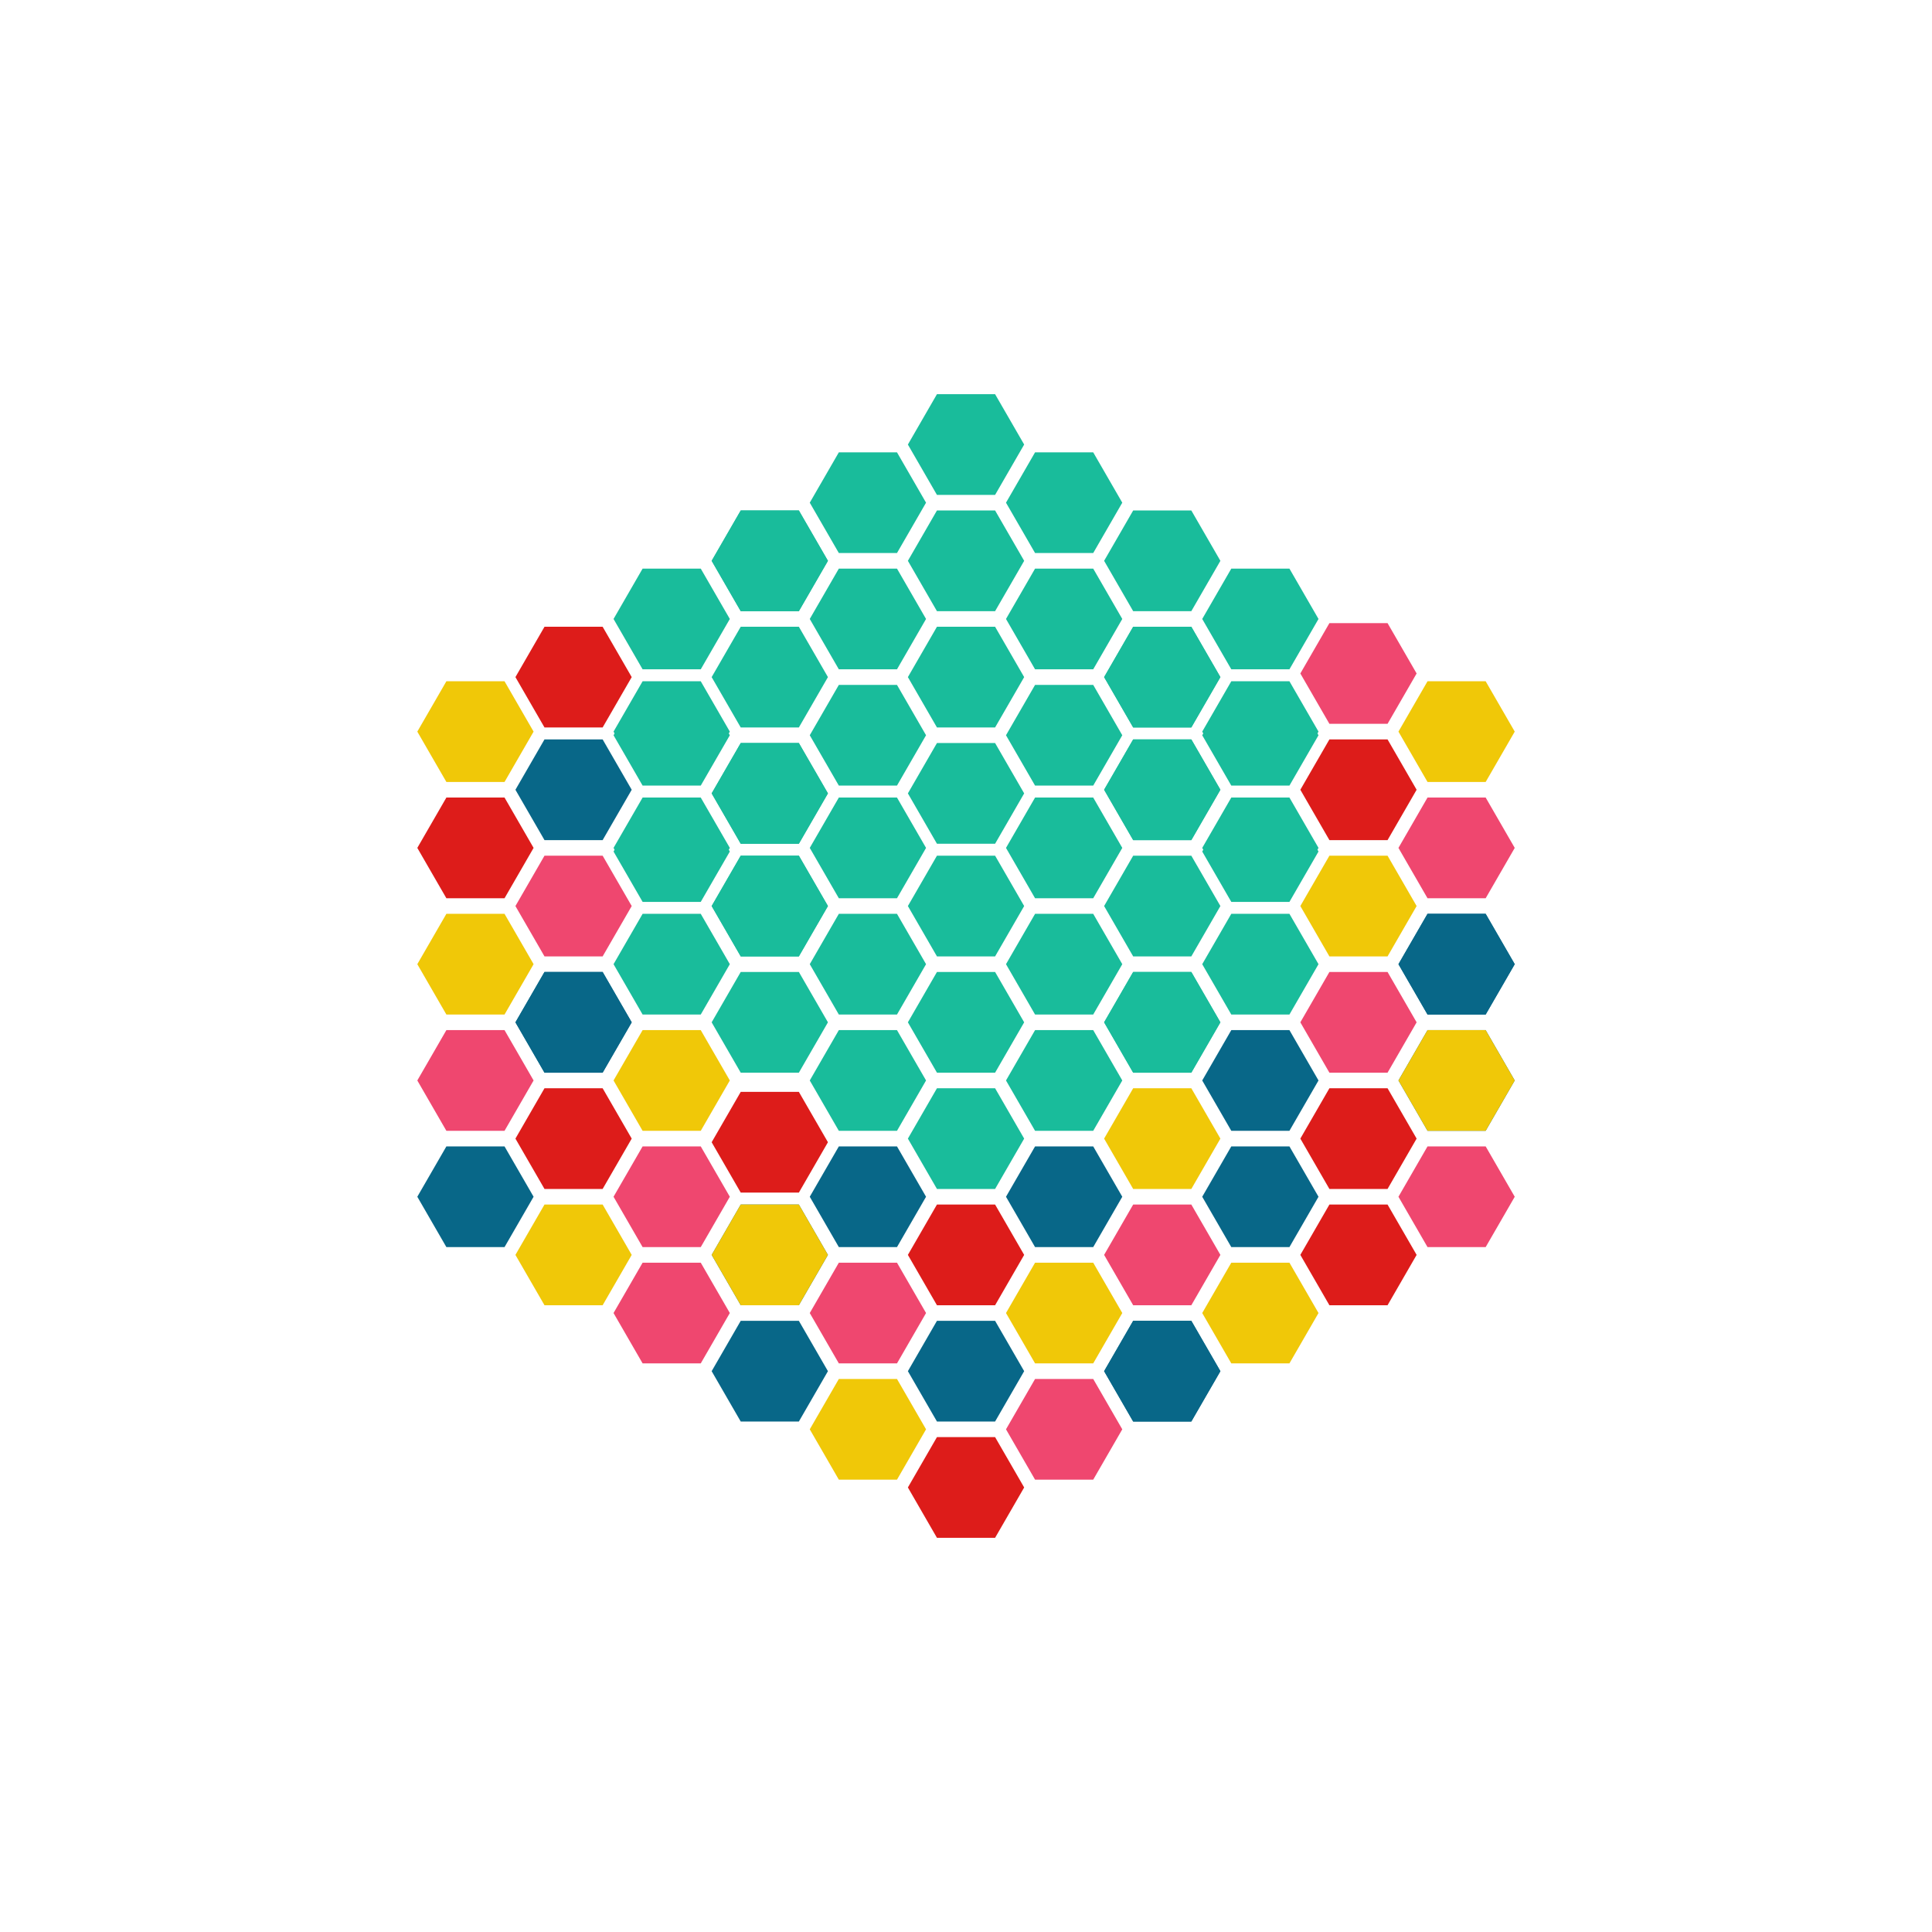 <svg width="500" height="500" viewBox="0 0 500 500" fill="none" xmlns="http://www.w3.org/2000/svg">
    <path d="M108 309.718L115.524 296.687H130.571L138.094 309.718L130.571 322.749H115.524L108 309.718Z" fill="#086788"/>
    <path d="M133.392 324.765L140.915 311.734H155.962L163.486 324.765L155.962 337.796H140.915L133.392 324.765Z" fill="#F0C808"/>
    <path d="M108 279.624L115.524 266.593H130.571L138.094 279.624L130.571 292.655H115.524L108 279.624Z" fill="#EF476F"/>
    <path d="M133.392 294.671L140.915 281.64H155.962L163.486 294.671L155.962 307.702H140.915L133.392 294.671Z" fill="#DD1C1A"/>
    <path d="M158.784 309.718L166.307 296.687H181.354L188.878 309.718L181.354 322.749H166.307L158.784 309.718Z" fill="#EF476F"/>
    <path d="M184.176 324.765L191.699 311.734H206.746L214.27 324.765L206.746 337.796H191.699L184.176 324.765Z" fill="#086788"/>
    <path d="M184.176 324.765L191.699 311.734H206.746L214.27 324.765L206.746 337.796H191.699L184.176 324.765Z" fill="#F0C808"/>
    <path d="M184.176 295.611L191.699 282.58H206.746L214.27 295.611L206.746 308.642H191.699L184.176 295.611Z" fill="#DD1C1A"/>
    <path d="M158.784 339.812L166.307 326.781H181.354L188.878 339.812L181.354 352.843H166.307L158.784 339.812Z" fill="#EF476F"/>
    <path d="M184.176 354.859L191.699 341.828H206.746L214.27 354.859L206.746 367.89H191.699L184.176 354.859Z" fill="#086788"/>
    <path d="M311.135 309.718L318.658 296.687H333.705L341.229 309.718L333.705 322.749H318.658L311.135 309.718Z" fill="#086788"/>
    <path d="M361.918 279.624L369.442 266.593H384.489L392.013 279.624L384.489 292.655H369.442L361.918 279.624Z" fill="#086788"/>
    <path d="M361.918 279.624L369.442 266.593H384.489L392.013 279.624L384.489 292.655H369.442L361.918 279.624Z" fill="#F0C808"/>
    <path d="M336.527 294.671L344.05 281.64H359.097L366.621 294.671L359.097 307.702H344.05L336.527 294.671Z" fill="#DD1C1A"/>
    <path d="M361.918 249.53L369.442 236.499H384.489L392.013 249.53L384.489 262.561H369.442L361.918 249.53Z" fill="#086788"/>
    <path d="M361.918 249.53L369.442 236.499H384.489L392.013 249.53L384.489 262.561H369.442L361.918 249.53Z" fill="#086788"/>
    <path d="M336.527 264.577L344.05 251.546H359.097L366.621 264.577L359.097 277.608H344.05L336.527 264.577Z" fill="#EF476F"/>
    <path d="M311.135 279.624L318.658 266.593H333.705L341.229 279.624L333.705 292.655H318.658L311.135 279.624Z" fill="#086788"/>
    <path d="M361.918 309.718L369.442 296.687H384.489L392.013 309.718L384.489 322.749H369.442L361.918 309.718Z" fill="#EF476F"/>
    <path d="M336.527 324.765L344.05 311.734H359.097L366.621 324.765L359.097 337.796H344.05L336.527 324.765Z" fill="#DD1C1A"/>
    <path d="M209.567 369.906L217.091 356.875H232.138L239.661 369.906L232.138 382.937H217.091L209.567 369.906Z" fill="#F0C808"/>
    <path d="M209.567 309.718L217.091 296.687H232.138L239.661 309.718L232.138 322.749H217.091L209.567 309.718Z" fill="#086788"/>
    <path d="M234.959 324.765L242.483 311.734H257.53L265.053 324.765L257.53 337.796H242.483L234.959 324.765Z" fill="#DD1C1A"/>
    <path d="M209.567 339.812L217.091 326.781H232.138L239.661 339.812L232.138 352.843H217.091L209.567 339.812Z" fill="#EF476F"/>
    <path d="M234.959 354.859L242.483 341.828H257.53L265.053 354.859L257.53 367.89H242.483L234.959 354.859Z" fill="#086788"/>
    <path d="M108 219.436L115.524 206.405H130.571L138.094 219.436L130.571 232.467H115.524L108 219.436Z" fill="#DD1C1A"/>
    <path d="M133.392 175.235L140.915 162.204H155.962L163.486 175.235L155.962 188.266H140.915L133.392 175.235Z" fill="#DD1C1A"/>
    <path d="M108 249.53L115.524 236.499H130.571L138.094 249.53L130.571 262.561H115.524L108 249.53Z" fill="#F0C808"/>
    <path d="M133.392 264.577L140.915 251.546H155.962L163.486 264.577L155.962 277.608H140.915L133.392 264.577Z" fill="#086788"/>
    <path d="M133.392 264.577L140.915 251.546H155.962L163.486 264.577L155.962 277.608H140.915L133.392 264.577Z" fill="#086788"/>
    <path d="M133.392 234.483L140.915 221.452H155.962L163.486 234.483L155.962 247.514H140.915L133.392 234.483Z" fill="#EF476F"/>
    <path d="M108 189.342L115.524 176.311H130.571L138.094 189.342L130.571 202.373H115.524L108 189.342Z" fill="#F0C808"/>
    <path d="M133.392 204.389L140.915 191.358H155.962L163.486 204.389L155.962 217.42H140.915L133.392 204.389Z" fill="#086788"/>
    <path d="M158.784 279.624L166.307 266.593H181.354L188.878 279.624L181.354 292.655H166.307L158.784 279.624Z" fill="#F0C808"/>
    <path d="M260.351 339.812L267.875 326.781H282.922L290.445 339.812L282.922 352.843H267.875L260.351 339.812Z" fill="#F0C808"/>
    <path d="M285.743 354.859L293.266 341.828H308.313L315.837 354.859L308.313 367.89H293.266L285.743 354.859Z" fill="#086788"/>
    <path d="M285.743 354.859L293.266 341.828H308.313L315.837 354.859L308.313 367.89H293.266L285.743 354.859Z" fill="#086788"/>
    <path d="M285.743 324.765L293.266 311.734H308.313L315.837 324.765L308.313 337.796H293.266L285.743 324.765Z" fill="#EF476F"/>
    <path d="M260.351 369.906L267.875 356.875H282.922L290.445 369.906L282.922 382.937H267.875L260.351 369.906Z" fill="#EF476F"/>
    <path d="M234.959 384.953L242.483 371.922H257.53L265.053 384.953L257.53 397.984H242.483L234.959 384.953Z" fill="#DD1C1A"/>
    <path d="M336.527 234.483L344.05 221.452H359.097L366.621 234.483L359.097 247.514H344.05L336.527 234.483Z" fill="#F0C808"/>
    <path d="M361.918 219.436L369.442 206.405H384.489L392.013 219.436L384.489 232.467H369.442L361.918 219.436Z" fill="#EF476F"/>
    <path d="M336.527 174.295L344.05 161.264H359.097L366.621 174.295L359.097 187.326H344.05L336.527 174.295Z" fill="#EF476F"/>
    <path d="M336.527 204.389L344.05 191.358H359.097L366.621 204.389L359.097 217.42H344.05L336.527 204.389Z" fill="#DD1C1A"/>
    <path d="M361.918 189.342L369.442 176.311H384.489L392.013 189.342L384.489 202.373H369.442L361.918 189.342Z" fill="#F0C808"/>
    <path d="M311.135 339.812L318.658 326.781H333.705L341.229 339.812L333.705 352.843H318.658L311.135 339.812Z" fill="#F0C808"/>
    <path d="M285.743 294.671L293.266 281.64H308.313L315.837 294.671L308.313 307.702H293.266L285.743 294.671Z" fill="#F0C808"/>
    <path d="M260.351 309.718L267.875 296.687H282.922L290.445 309.718L282.922 322.749H267.875L260.351 309.718Z" fill="#086788"/>
    <path d="M158.784 219.436L166.307 206.405H181.354L188.878 219.436L181.354 232.467H166.307L158.784 219.436Z" fill="#19BC9B"/>
    <path d="M184.176 234.483L191.699 221.452H206.746L214.27 234.483L206.746 247.514H191.699L184.176 234.483Z" fill="#19BC9B"/>
    <path d="M184.176 234.483L191.699 221.452H206.746L214.27 234.483L206.746 247.514H191.699L184.176 234.483Z" fill="#19BC9B"/>
    <path d="M184.176 205.329L191.699 192.298H206.746L214.27 205.329L206.746 218.36H191.699L184.176 205.329Z" fill="#19BC9B"/>
    <path d="M158.784 249.53L166.307 236.499H181.354L188.878 249.53L181.354 262.561H166.307L158.784 249.53Z" fill="#19BC9B"/>
    <path d="M184.176 264.577L191.699 251.546H206.746L214.27 264.577L206.746 277.608H191.699L184.176 264.577Z" fill="#19BC9B"/>
    <path d="M311.135 219.436L318.658 206.405H333.705L341.229 219.436L333.705 232.467H318.658L311.135 219.436Z" fill="#19BC9B"/>
    <path d="M311.135 189.342L318.658 176.311H333.705L341.229 189.342L333.705 202.373H318.658L311.135 189.342Z" fill="#19BC9B"/>
    <path d="M209.567 279.624L217.091 266.593H232.138L239.661 279.624L232.138 292.655H217.091L209.567 279.624Z" fill="#19BC9B"/>
    <path d="M209.567 219.436L217.091 206.405H232.138L239.661 219.436L232.138 232.467H217.091L209.567 219.436Z" fill="#19BC9B"/>
    <path d="M234.959 234.483L242.483 221.452H257.53L265.053 234.483L257.53 247.514H242.483L234.959 234.483Z" fill="#19BC9B"/>
    <path d="M209.567 249.53L217.091 236.499H232.138L239.661 249.53L232.138 262.561H217.091L209.567 249.53Z" fill="#19BC9B"/>
    <path d="M234.959 264.577L242.483 251.546H257.53L265.053 264.577L257.53 277.608H242.483L234.959 264.577Z" fill="#19BC9B"/>
    <path d="M158.784 189.342L166.307 176.311H181.354L188.878 189.342L181.354 202.373H166.307L158.784 189.342Z" fill="#19BC9B"/>
    <path d="M260.351 249.53L267.875 236.499H282.922L290.445 249.53L282.922 262.561H267.875L260.351 249.53Z" fill="#19BC9B"/>
    <path d="M285.743 264.577L293.266 251.546H308.313L315.837 264.577L308.313 277.608H293.266L285.743 264.577Z" fill="#19BC9B"/>
    <path d="M285.743 264.577L293.266 251.546H308.313L315.837 264.577L308.313 277.608H293.266L285.743 264.577Z" fill="#19BC9B"/>
    <path d="M285.743 234.483L293.266 221.452H308.313L315.837 234.483L308.313 247.514H293.266L285.743 234.483Z" fill="#19BC9B"/>
    <path d="M260.351 279.624L267.875 266.593H282.922L290.445 279.624L282.922 292.655H267.875L260.351 279.624Z" fill="#19BC9B"/>
    <path d="M234.959 294.671L242.483 281.64H257.53L265.053 294.671L257.53 307.702H242.483L234.959 294.671Z" fill="#19BC9B"/>
    <path d="M311.135 249.53L318.658 236.499H333.705L341.229 249.53L333.705 262.561H318.658L311.135 249.53Z" fill="#19BC9B"/>
    <path d="M285.743 204.389L293.266 191.358H308.313L315.837 204.389L308.313 217.42H293.266L285.743 204.389Z" fill="#19BC9B"/>
    <path d="M260.351 219.436L267.875 206.405H282.922L290.445 219.436L282.922 232.467H267.875L260.351 219.436Z" fill="#19BC9B"/>
    <path d="M341.229 190.282L333.705 203.313H318.658L311.135 190.282L318.658 177.251H333.705L341.229 190.282Z" fill="#19BC9B"/>
    <path d="M315.837 175.235L308.313 188.266H293.266L285.743 175.235L293.266 162.204H308.313L315.837 175.235Z" fill="#19BC9B"/>
    <path d="M315.837 175.235L308.313 188.266H293.266L285.743 175.235L293.266 162.204H308.313L315.837 175.235Z" fill="#19BC9B"/>
    <path d="M315.837 204.389L308.313 217.42H293.266L285.743 204.389L293.266 191.358H308.313L315.837 204.389Z" fill="#19BC9B"/>
    <path d="M341.229 160.188L333.705 173.219H318.658L311.135 160.188L318.658 147.157H333.705L341.229 160.188Z" fill="#19BC9B"/>
    <path d="M315.837 145.141L308.313 158.172H293.266L285.743 145.141L293.266 132.11H308.313L315.837 145.141Z" fill="#19BC9B"/>
    <path d="M188.878 190.282L181.354 203.313H166.307L158.784 190.282L166.307 177.251H181.354L188.878 190.282Z" fill="#19BC9B"/>
    <path d="M188.878 220.376L181.354 233.407H166.307L158.784 220.376L166.307 207.345H181.354L188.878 220.376Z" fill="#19BC9B"/>
    <path d="M290.445 130.094L282.922 143.125H267.875L260.351 130.094L267.875 117.063H282.922L290.445 130.094Z" fill="#19BC9B"/>
    <path d="M290.445 190.282L282.922 203.313H267.875L260.351 190.282L267.875 177.251H282.922L290.445 190.282Z" fill="#19BC9B"/>
    <path d="M265.053 175.235L257.53 188.266H242.483L234.959 175.235L242.483 162.204H257.53L265.053 175.235Z" fill="#19BC9B"/>
    <path d="M265.053 205.329L257.53 218.36H242.483L234.959 205.329L242.483 192.298H257.53L265.053 205.329Z" fill="#19BC9B"/>
    <path d="M290.445 160.188L282.922 173.219H267.875L260.351 160.188L267.875 147.157H282.922L290.445 160.188Z" fill="#19BC9B"/>
    <path d="M265.053 145.141L257.53 158.172H242.483L234.959 145.141L242.483 132.11H257.53L265.053 145.141Z" fill="#19BC9B"/>
    <path d="M341.229 220.376L333.705 233.407H318.658L311.135 220.376L318.658 207.345H333.705L341.229 220.376Z" fill="#19BC9B"/>
    <path d="M239.661 160.188L232.138 173.219H217.091L209.567 160.188L217.091 147.157H232.138L239.661 160.188Z" fill="#19BC9B"/>
    <path d="M214.27 145.141L206.746 158.172H191.699L184.175 145.141L191.699 132.11H206.746L214.27 145.141Z" fill="#19BC9B"/>
    <path d="M214.27 145.141L206.746 158.172H191.699L184.175 145.141L191.699 132.11H206.746L214.27 145.141Z" fill="#19BC9B"/>
    <path d="M214.27 175.235L206.746 188.266H191.699L184.175 175.235L191.699 162.204H206.746L214.27 175.235Z" fill="#19BC9B"/>
    <path d="M239.661 130.094L232.138 143.125H217.091L209.567 130.094L217.091 117.063H232.138L239.661 130.094Z" fill="#19BC9B"/>
    <path d="M265.053 115.047L257.53 128.078H242.483L234.959 115.047L242.483 102.016H257.53L265.053 115.047Z" fill="#19BC9B"/>
    <path d="M188.878 160.188L181.354 173.219H166.307L158.784 160.188L166.307 147.157H181.354L188.878 160.188Z" fill="#19BC9B"/>
    <path d="M214.27 205.329L206.746 218.36H191.699L184.175 205.329L191.699 192.298H206.746L214.27 205.329Z" fill="#19BC9B"/>
    <path d="M239.661 190.282L232.138 203.313H217.091L209.567 190.282L217.091 177.251H232.138L239.661 190.282Z" fill="#19BC9B"/>
</svg>

